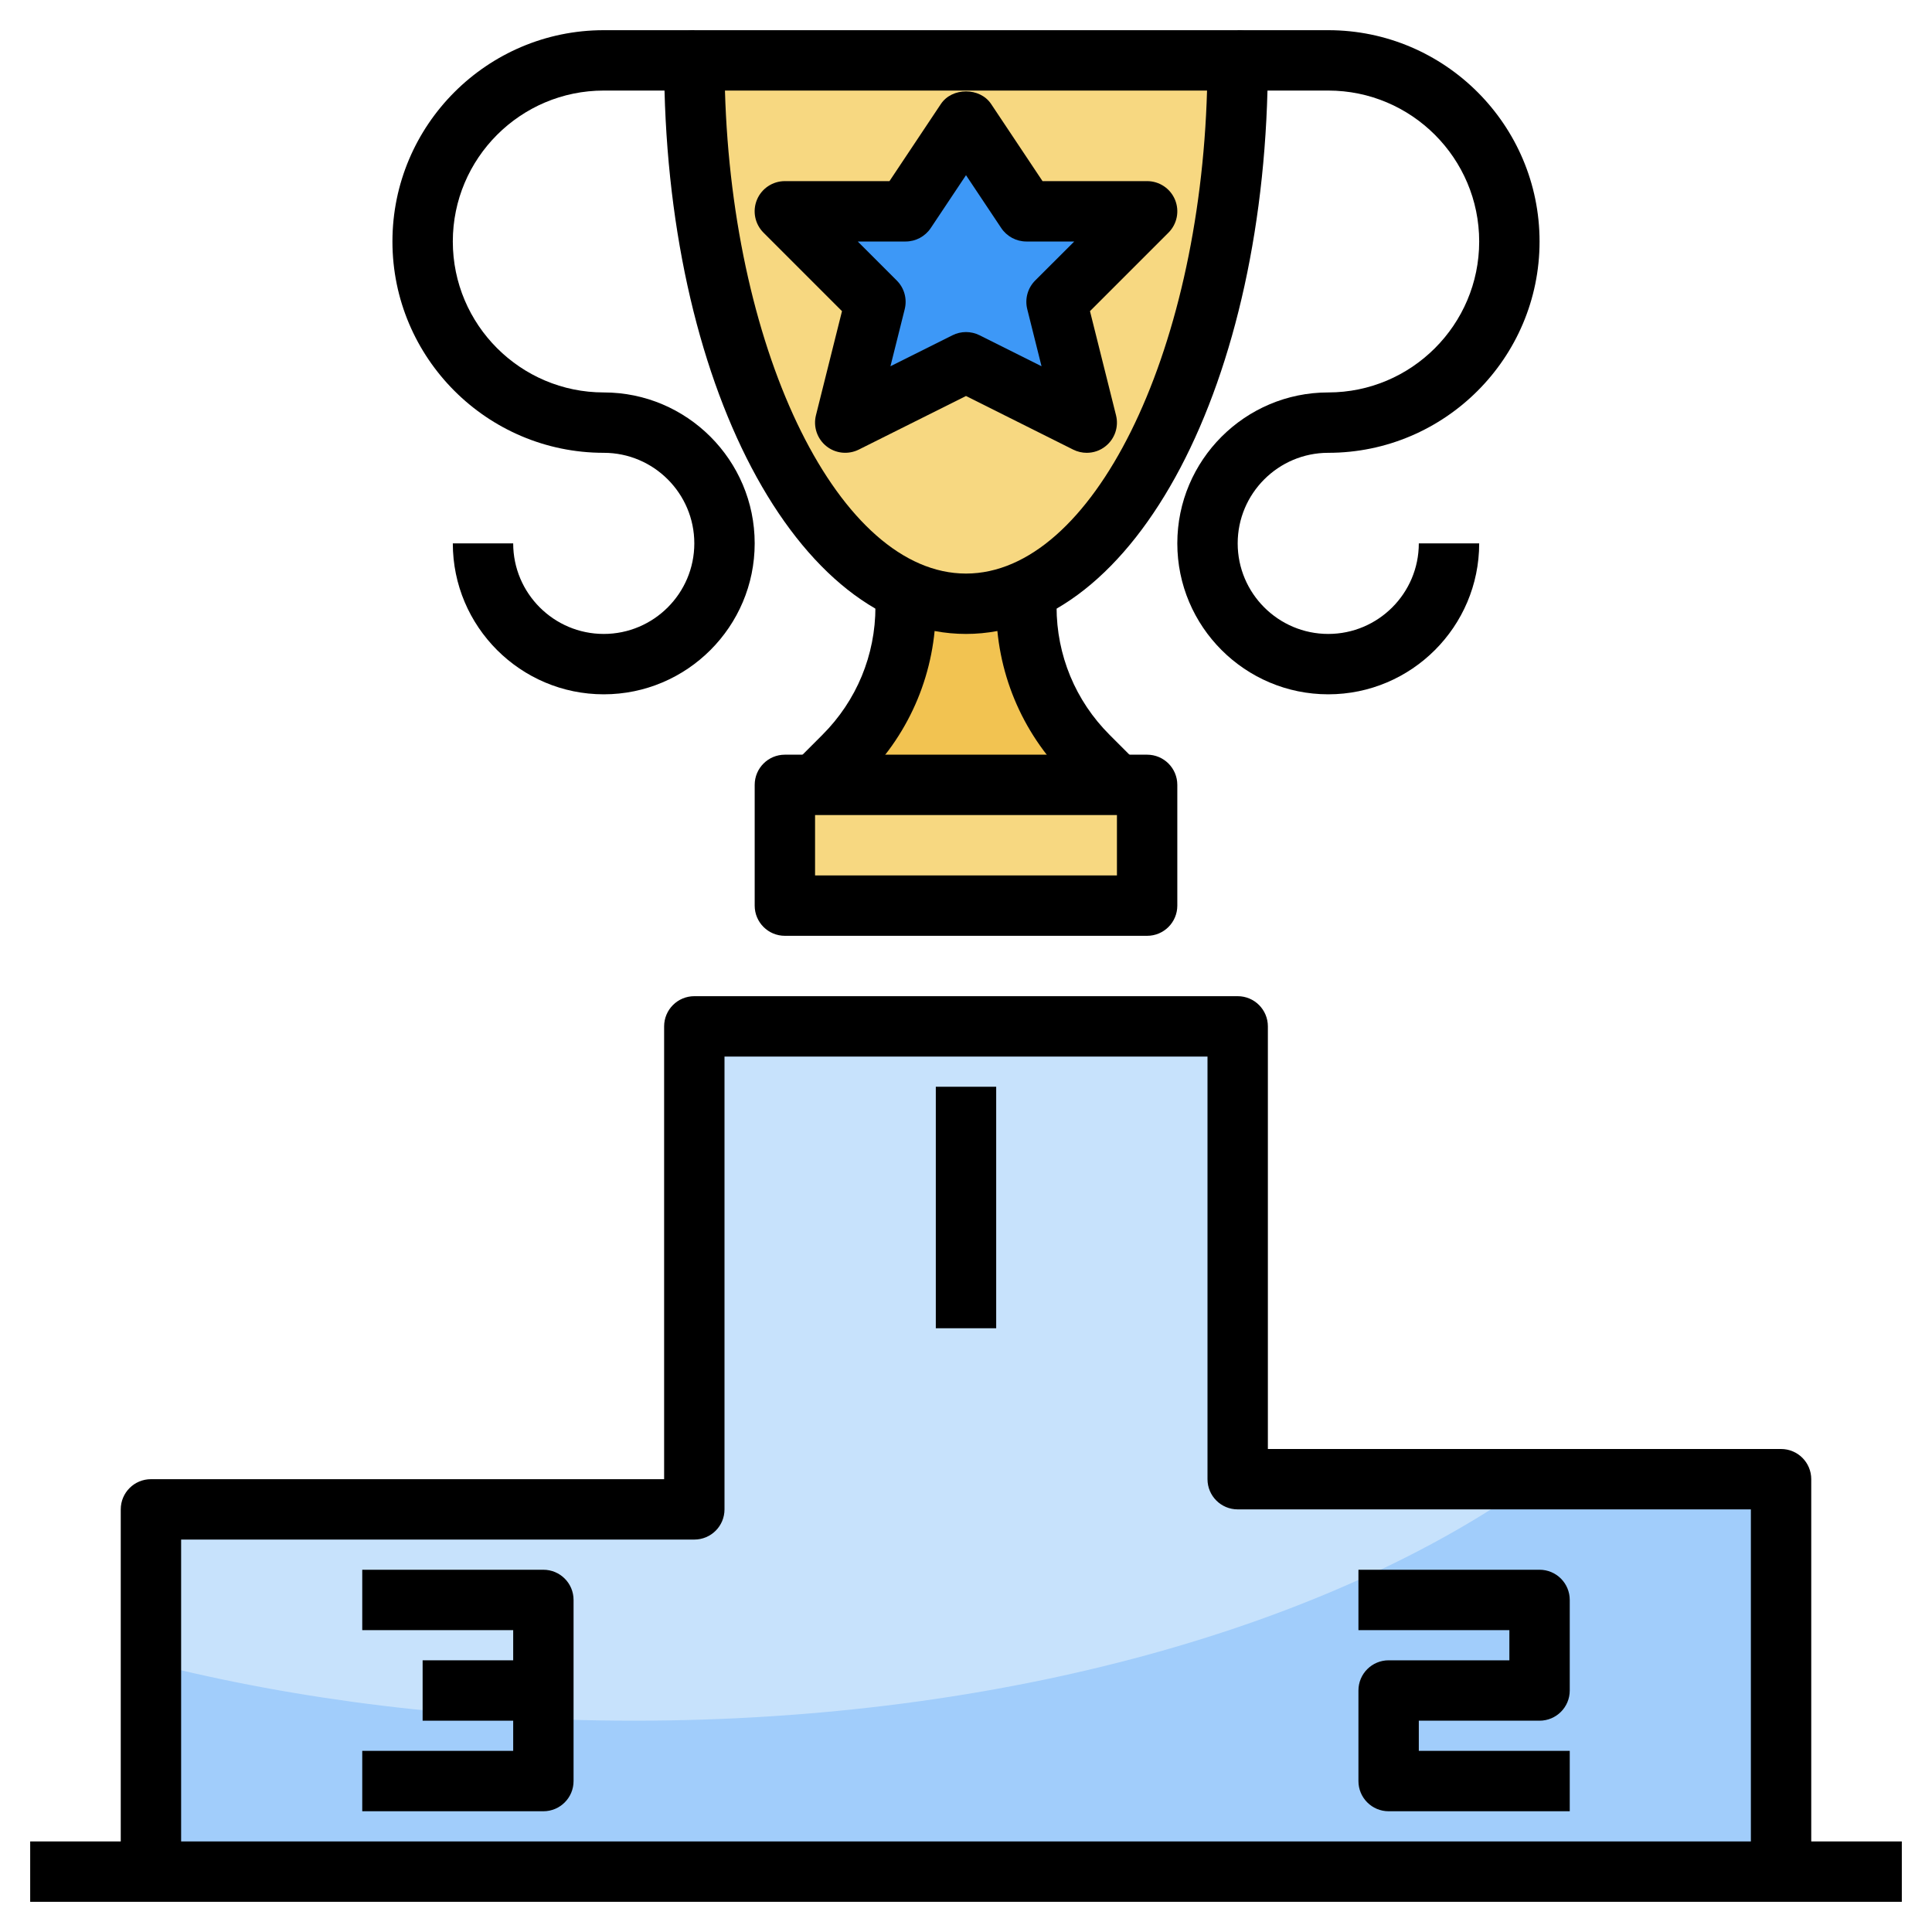 <svg id="Layer_3" enable-background="new 0 0 64 64" height="512" viewBox="0 0 64 64" width="512"
	xmlns="http://www.w3.org/2000/svg">
	<path d="m59 62v-13h-18v-15h-18v16h-18v12" fill="#a1cdfb"/>
	<path d="m5 55.087c4.842 1.226 10.269 1.913 16 1.913 12.273 0 23.144-3.151 29.875-8h-9.875v-15h-18v16h-18z" fill="#c7e2fc"/>
	<path d="m37 26-.95-.95c-1.313-1.313-2.05-3.093-2.05-4.95v-.1h-4v.101c0 1.857-.737 3.637-2.05 4.95l-.95.949" fill="#f2c351"/>
	<path d="m41 2c0 9.941-4.029 18-9 18s-9-8.059-9-18z" fill="#f7d881"/>
	<path d="m26 26h12v4h-12z" fill="#f7d881"/>
	<path d="m32 12-4 2 1-4-3-3h4l2-3 2 3h4l-3 3 1 4z" fill="#3d98f7"/>
	<path d="m1 61h62v2h-62z"/>
	<path d="m60 62h-2v-12h-17c-.552 0-1-.447-1-1v-14h-16v15c0 .553-.448 1-1 1h-17v11h-2v-12c0-.553.448-1 1-1h17v-15c0-.553.448-1 1-1h18c.552 0 1 .447 1 1v14h17c.552 0 1 .447 1 1z"/>
	<path d="m18 60h-6v-2h5v-4h-5v-2h6c.552 0 1 .447 1 1v6c0 .553-.448 1-1 1z"/>
	<path d="m14 55h4v2h-4z"/>
	<path d="m52 60h-6c-.552 0-1-.447-1-1v-3c0-.553.448-1 1-1h4v-1h-5v-2h6c.552 0 1 .447 1 1v3c0 .553-.448 1-1 1h-4v1h5z"/>
	<path d="m31 36h2v8h-2z"/>
	<path d="m32 21c-5.607 0-10-8.346-10-19 0-.553.448-1 1-1h18c.552 0 1 .447 1 1 0 10.654-4.393 19-10 19zm-7.985-18c.253 8.771 3.807 16 7.985 16s7.732-7.229 7.985-16z"/>
	<path d="m27.708 26.707-1.415-1.414.95-.95c1.133-1.133 1.757-2.64 1.757-4.242v-.101h2v.101c0 2.137-.832 4.146-2.343 5.656z"/>
	<path d="m36.292 26.707-.95-.95c-1.51-1.511-2.342-3.52-2.342-5.656v-.101h2v.101c0 1.603.624 3.109 1.757 4.242l.95.95z"/>
	<path d="m38 31h-12c-.552 0-1-.447-1-1v-4c0-.553.448-1 1-1h12c.552 0 1 .447 1 1v4c0 .553-.448 1-1 1zm-11-2h10v-2h-10z"/>
	<path d="m20 23c-2.757 0-5-2.243-5-5h2c0 1.654 1.346 3 3 3s3-1.346 3-3-1.346-3-3-3c-3.86 0-7-3.141-7-7s3.14-7 7-7h3v2h-3c-2.757 0-5 2.243-5 5s2.243 5 5 5 5 2.243 5 5-2.243 5-5 5z"/>
	<path d="m44 23c-2.757 0-5-2.243-5-5s2.243-5 5-5 5-2.243 5-5-2.243-5-5-5h-3v-2h3c3.86 0 7 3.141 7 7s-3.14 7-7 7c-1.654 0-3 1.346-3 3s1.346 3 3 3 3-1.346 3-3h2c0 2.757-2.243 5-5 5z"/>
	<path d="m36 15c-.152 0-.306-.035-.447-.105l-3.553-1.777-3.553 1.776c-.349.173-.769.131-1.073-.114-.305-.244-.439-.644-.345-1.022l.863-3.451-2.6-2.6c-.286-.286-.372-.716-.217-1.09s.521-.617.925-.617h3.465l1.703-2.555c.371-.557 1.293-.557 1.664 0l1.703 2.555h3.465c.404 0 .769.243.924.617s.069.804-.217 1.09l-2.6 2.6.863 3.451c.095.379-.04.778-.345 1.022-.18.146-.402.22-.625.22zm-4-4c.153 0 .307.035.447.105l2.055 1.027-.473-1.891c-.085-.341.015-.701.263-.949l1.294-1.292h-1.586c-.334 0-.646-.167-.832-.445l-1.168-1.752-1.168 1.752c-.186.278-.498.445-.832.445h-1.586l1.293 1.293c.249.248.348.608.263.949l-.473 1.891 2.055-1.027c.141-.071.295-.106.448-.106z"/>
</svg>